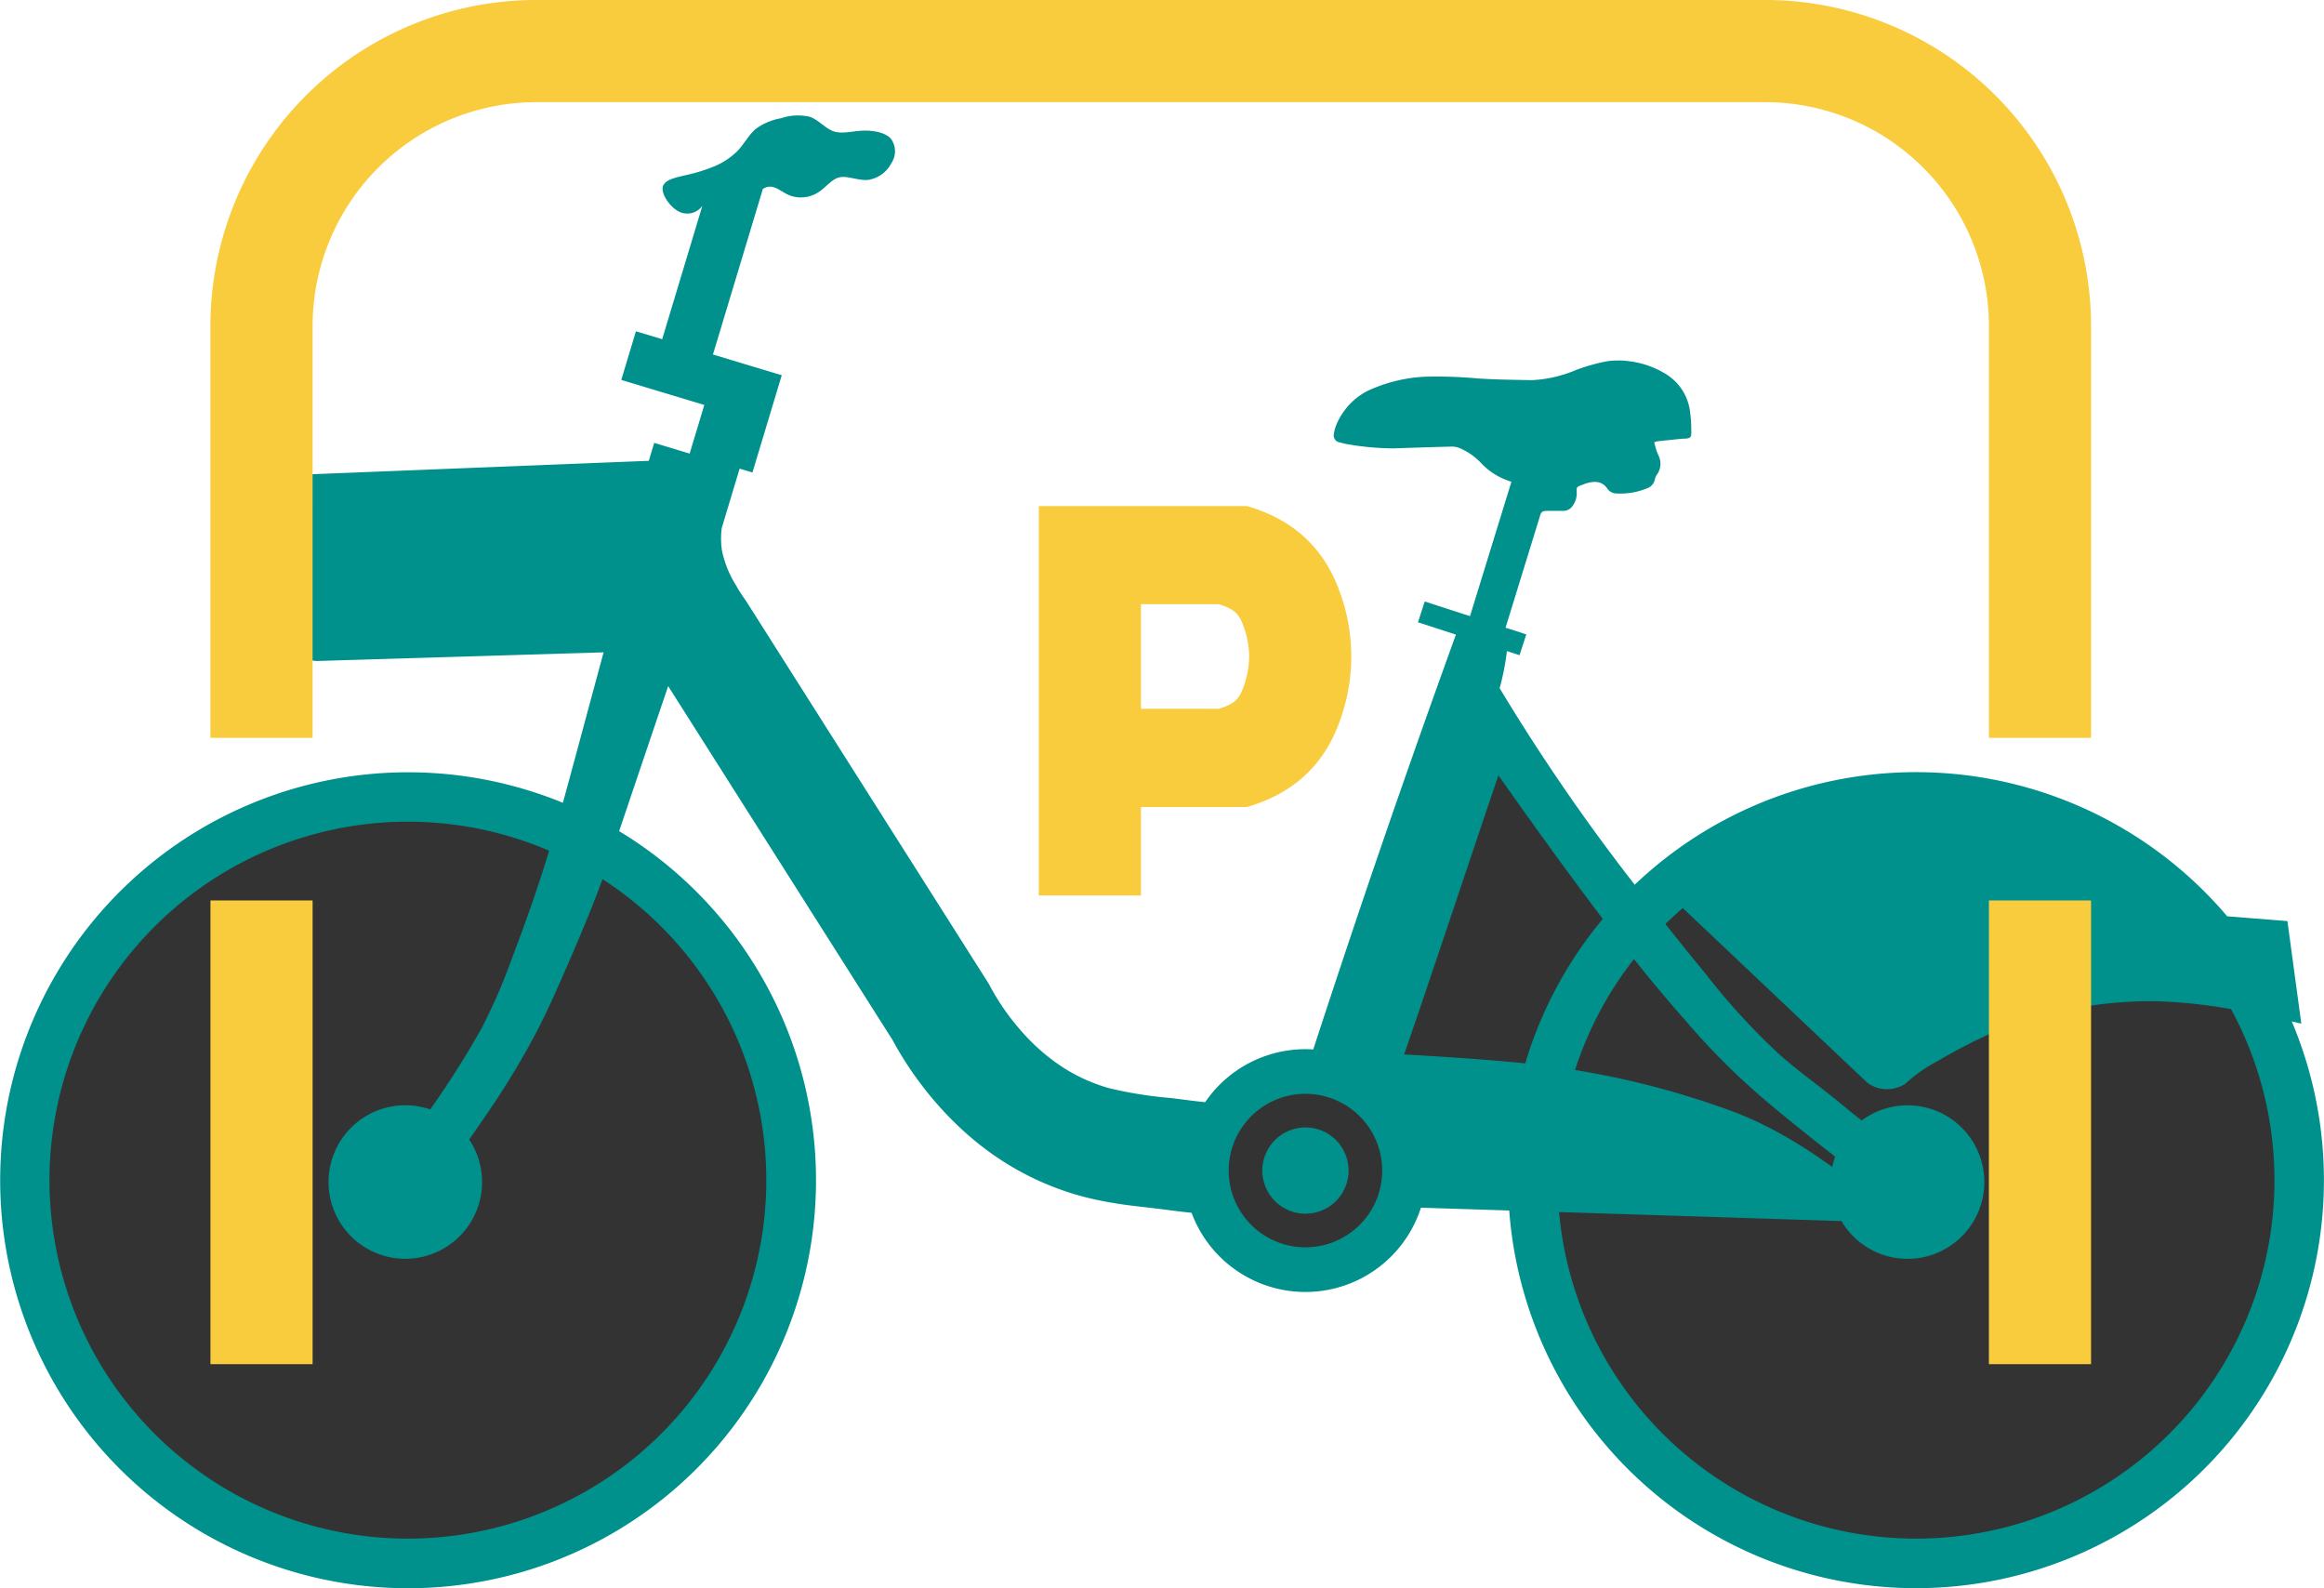 <svg id="Layer_1" data-name="Layer 1" xmlns="http://www.w3.org/2000/svg" viewBox="0 0 339.904 232.243"><title>Icon_Parking</title><path d="M457.727,931.868c-2.92,10.789-4.669,17.328-5.957,22A59.661,59.661,0,1,0,460,958.012c1.435-4.237,3.577-10.611,7.171-21.208l32.818,51.755a50.389,50.389,0,0,0,3.552,5.643q1.368,1.885,2.9,3.641.8.916,1.644,1.793,1.331,1.383,2.77,2.656,1.494,1.319,3.1,2.5.858.63,1.748,1.216,1.551,1.021,3.188,1.9a41.5,41.5,0,0,0,4.038,1.9q.906.368,1.829.692t1.834.6q.7.209,1.407.393.539.14,1.082.266,1.019.237,2.047.428.949.177,1.9.322.867.132,1.736.244.405.053.811.1l.854.1,1.441.166.468.055.7.085.628.079,1.572.2.948.116q.77.092,1.541.173a17.75,17.75,0,0,0,33.543-.748l12.913.412a59.661,59.661,0,1,0,114.454-27.65c.443.1.907.207,1.394.321L704,971.166l-8.808-.7a59.661,59.661,0,0,0-84.915-6.21q-.887.78-1.741,1.594a291.372,291.372,0,0,1-19.755-28.742,36.177,36.177,0,0,0,1.065-5.425l1.845.6.985-3.041-3.029-.981,5.089-16.515c.2-.5.409-.564,1.053-.566.753,0,1.506-.009,2.259-.006a1.627,1.627,0,0,0,1.409-.726,3.135,3.135,0,0,0,.6-1.958c-.041-.8-.03-.805.754-1.1a7.684,7.684,0,0,1,.733-.267c1.159-.306,2.228-.326,3.007.828a1.639,1.639,0,0,0,1.347.683,10.181,10.181,0,0,0,4.412-.745,1.731,1.731,0,0,0,1.188-1.377,2.282,2.282,0,0,1,.325-.693,2.7,2.7,0,0,0,.281-2.542,9.462,9.462,0,0,1-.394-.964c-.124-.372-.211-.757-.323-1.167A3.736,3.736,0,0,1,611.9,901q1.676-.184,3.354-.353c.23-.023.462-.024.693-.036.659-.033.879-.191.862-.812a20.7,20.7,0,0,0-.227-3.454A7.538,7.538,0,0,0,612.806,891a13.126,13.126,0,0,0-4.889-1.68,11.913,11.913,0,0,0-3.459-.017,28.476,28.476,0,0,0-4.416,1.239,18.939,18.939,0,0,1-6.555,1.522c-2.6-.052-5.212-.075-7.809-.243a65.459,65.459,0,0,0-7.789-.261,22.32,22.32,0,0,0-7.419,1.634,9.741,9.741,0,0,0-5.571,5.4,5.458,5.458,0,0,0-.365,1.332,1.041,1.041,0,0,0,.91,1.251c.394.091.783.22,1.182.273a40.338,40.338,0,0,0,6.651.589c2.777-.093,5.555-.185,8.333-.256a3.19,3.19,0,0,1,1.186.166A9.319,9.319,0,0,1,586,904.114a9.908,9.908,0,0,0,4.505,2.8l-6.059,19.663-6.623-2.145-.985,3.041,5.548,1.8c-7.815,21.6-14.079,39.882-20.867,60.664a17.75,17.75,0,0,0-15.807,7.711c-1.736-.174-3.46-.416-5.195-.624a58.7,58.7,0,0,1-8.856-1.423,25.061,25.061,0,0,1-6.947-3.165,29.582,29.582,0,0,1-6.08-5.4,34.494,34.494,0,0,1-4.557-6.677l-35.509-56a24.509,24.509,0,0,1-1.516-2.36,15.364,15.364,0,0,1-2.021-5.058,11.716,11.716,0,0,1-.017-3.277l2.61-8.662,1.873.564,4.286-14.222-10.06-3.031,7.293-24.2c1.439-.971,2.539.363,3.89.921a4.7,4.7,0,0,0,4.155-.4c1.205-.738,2.016-2,3.206-2.239s2.758.528,4.183.38a4.616,4.616,0,0,0,3.378-2.464,3.11,3.11,0,0,0-.087-3.565c-.814-.885-2.5-1.224-4.072-1.167s-3.035.511-4.257.111-2.206-1.655-3.479-2.124a7.649,7.649,0,0,0-4.268.2,8.691,8.691,0,0,0-3.714,1.581c-.984.847-1.653,2.159-2.633,3.19a10.554,10.554,0,0,1-3.576,2.332,24.793,24.793,0,0,1-4.085,1.236c-1.46.34-3.06.672-3.276,1.711s.954,2.785,2.2,3.507a2.722,2.722,0,0,0,3.591-.748l-5.877,19.5-3.84-1.157-2.143,7.111,12.145,3.66-2.143,7.111-5.186-1.563-.79,2.622-57.755,2.3,5.054,23.537a4.345,4.345,0,0,0,4.379,3.431Z" transform="translate(-369.446 -836.471)" style="fill:#00918d"/><path d="M449.441,961.923c-1.7,5.511-3.552,10.556-5.085,14.6a83.632,83.632,0,0,1-4.521,10.408,137.911,137.911,0,0,1-7.463,11.778,11.226,11.226,0,1,0,5.7,4.4c1.844-2.662,3.014-4.341,4.171-6.108,2.021-3.088,4-6.441,5.579-9.449s2.758-5.672,4.263-9.121,3.333-7.685,4.878-11.772c.2-.533.4-1.063.6-1.628a52.42,52.42,0,1,1-7.806-4.158C449.655,961.227,449.549,961.576,449.441,961.923Z" transform="translate(-369.446 -836.471)" style="fill:#333"/><path d="M637.435,1007.129a11.181,11.181,0,0,1,.416-1.519c-1.986-1.535-6.865-5.364-10.667-8.625a102.856,102.856,0,0,1-11.308-11.374c-1.977-2.239-4.308-4.946-7.448-8.891a52.42,52.42,0,0,0-8.623,16.224,122.96,122.96,0,0,1,19.842,4.926C624.233,999.392,629.319,1001.3,637.435,1007.129Z" transform="translate(-369.446 -836.471)" style="fill:#333"/><path d="M588.6,949.854c-5.339,15.748-9.768,29.193-13.789,40.811,8.42.494,13.694.892,17.713,1.313a59.661,59.661,0,0,1,11.342-21.13C599.937,965.682,595,958.942,588.6,949.854Z" transform="translate(-369.446 -836.471)" style="fill:#333"/><path d="M570.66,1003.142a11.226,11.226,0,1,0,.176,8.59A11.21,11.21,0,0,0,570.66,1003.142Z" transform="translate(-369.446 -836.471)" style="fill:#333"/><circle cx="560.379" cy="1007.649" r="6.311" transform="translate(-954.612 301.972) rotate(-67.434)" style="fill:#00918d"/><path d="M641.742,1000.324a11.226,11.226,0,1,1-2.968,14.711l-41.3-1.317a52.42,52.42,0,1,0,98.283-29.671,73.167,73.167,0,0,0-11.158-1.166,59.582,59.582,0,0,0-12.776,1.262,55.777,55.777,0,0,0-10.747,3.249,79.228,79.228,0,0,0-8.328,4.294,21.624,21.624,0,0,0-4.66,3.3,5.3,5.3,0,0,1-1.867.7,4.839,4.839,0,0,1-2.231-.153,5.009,5.009,0,0,1-1.436-.732l-26.991-25.54q-1.31,1.123-2.542,2.329,2.954,3.723,5.977,7.41a98.784,98.784,0,0,0,10.731,11.7c2.778,2.453,5.808,4.591,8.766,7.007C639.571,998.583,640.636,999.5,641.742,1000.324Z" transform="translate(-369.446 -836.471)" style="fill:#333"/><rect x="30.781" y="131.68" width="14.94" height="67.809" style="fill:#f9cc3e"/><rect x="290.894" y="131.68" width="14.94" height="67.809" style="fill:#f9cc3e"/><path d="M547.685,924.829a9.037,9.037,0,0,1,1.344.495c.153.072.3.149.449.234.115.067.228.137.336.215q.134.1.258.2c.074.064.146.132.214.2a3.016,3.016,0,0,1,.2.229c.073.092.14.189.2.288a5.71,5.71,0,0,1,.459.886c.043.1.083.2.122.308.053.141.1.283.15.425q.151.449.275.907a13.231,13.231,0,0,1,.342,1.684,11.684,11.684,0,0,1,0,3.16q-.056.414-.14.823-.088.433-.2.86c-.083.3-.175.607-.276.906-.048.142-.1.284-.151.425-.039.1-.079.206-.122.307a5.7,5.7,0,0,1-.46.885c-.064.1-.131.195-.2.287a3.014,3.014,0,0,1-.2.229c-.068.071-.14.138-.214.2s-.169.139-.258.2c-.108.077-.221.148-.337.214q-.22.126-.449.234c-.193.091-.391.172-.591.246-.248.092-.5.173-.754.247H536.319v-15.3Zm4.114,29.659q10.109-2.9,13.555-12.449a27.358,27.358,0,0,0,.014-19.094q-3.433-9.55-13.537-12.469H521.379V967.42h14.94V954.488Z" transform="translate(-369.446 -836.471)" style="fill:#f9cc3e"/><path d="M415.167,884.166a32.756,32.756,0,0,1,32.756-32.756H627.585a32.756,32.756,0,0,1,32.756,32.756v60.2h14.94v-60.2a47.7,47.7,0,0,0-47.7-47.7H447.922a47.7,47.7,0,0,0-47.7,47.7v60.2h14.94Z" transform="translate(-369.446 -836.471)" style="fill:#f9cc3e"/></svg>